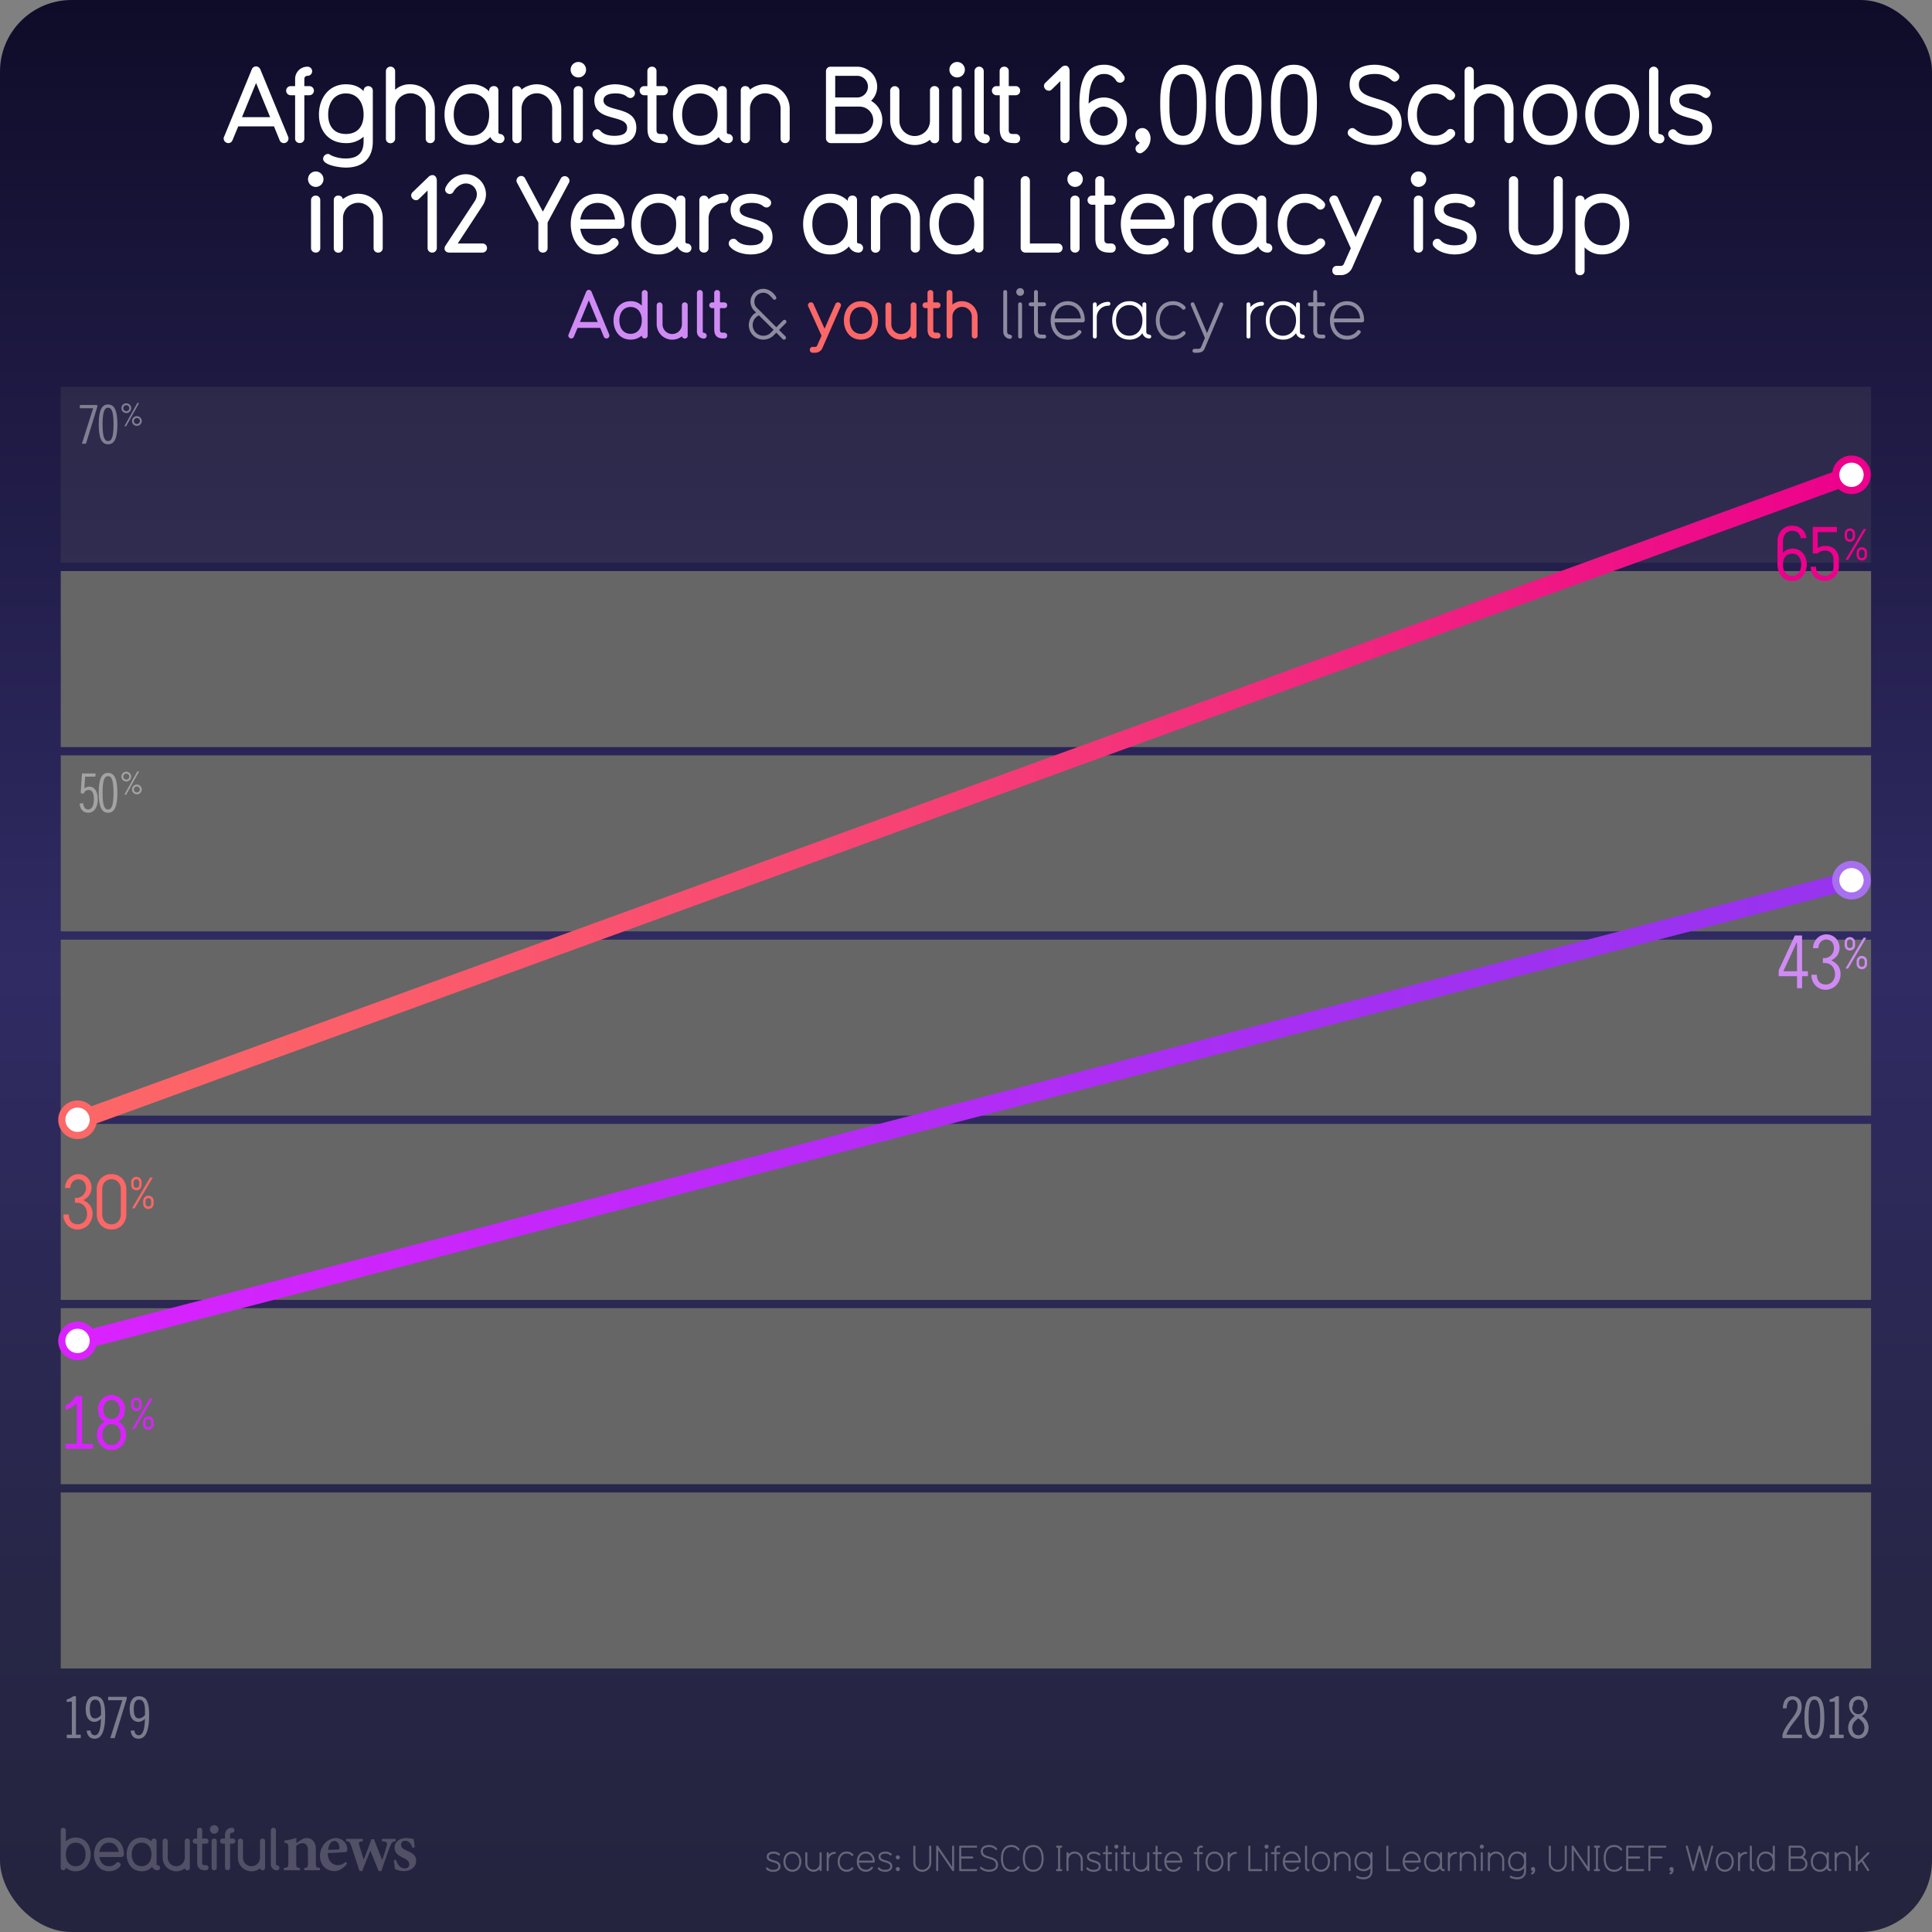 <svg xmlns="http://www.w3.org/2000/svg" xmlns:xlink="http://www.w3.org/1999/xlink" viewBox="0 0 1080 1080"><rect x="0" y="0" width="1080" height="1080" fill="#808080" stroke="none"/><defs><linearGradient id="A" x1="540" x2="540" y2="1080" gradientUnits="userSpaceOnUse"><stop offset="0" stop-color="#0f0c29"/><stop offset=".227" stop-color="#1f1b45"/><stop offset=".5" stop-color="#302b63"/><stop offset=".532" stop-color="#2f2a60"/><stop offset=".823" stop-color="#272647"/><stop offset="1" stop-color="#24243e"/></linearGradient><linearGradient id="B" x1="39.955" y1="620.809" x2="1039.937" y2="620.809" gradientUnits="userSpaceOnUse"><stop offset="0" stop-color="#da22ff"/><stop offset=".396" stop-color="#b92af7"/><stop offset=".772" stop-color="#a031f0"/><stop offset="1" stop-color="#9733ee"/></linearGradient><linearGradient id="C" x1="39.954" y1="445.688" x2="1039.937" y2="445.688" gradientUnits="userSpaceOnUse"><stop offset="0" stop-color="#fc6767"/><stop offset=".166" stop-color="#fb5e6a"/><stop offset=".439" stop-color="#f74573"/><stop offset=".784" stop-color="#f01d82"/><stop offset="1" stop-color="#ec008c"/></linearGradient><path id="D" d="M37.347 971.62v-1.92h2.816v-18.56l-2.88.256v-1.408a8.855 8.855 0 0 0 3.647-1.791h1.536V969.7h2.688v1.92z"/><path id="E" d="M50.53 967.332c.32 2.305 1.6 2.688 2.495 2.688 2.048 0 3.328-2.816 3.392-9.248a5.018 5.018 0 0 1-3.552 1.761c-2.592 0-4.96-1.856-4.96-7.104 0-4.48 1.92-7.23 4.96-7.23 4 0 5.92 2.304 5.92 10.623 0 9.28-2.176 13.12-5.823 13.12-2.976 0-4.096-1.792-4.544-4.48zm5.95-10.88c0-4.672-1.216-6.335-3.264-6.335-1.792 0-3.008 1.344-3.008 5.343 0 4.128 1.408 5.152 2.88 5.152a4.383 4.383 0 0 0 3.392-1.984z"/><path id="F" d="M33.956 834.297h1011.98v98.386H33.956z"/><path id="G" d="M60.41 248.364c-3.54 0-5.22-3.3-5.22-11.13s1.68-11.13 5.22-11.13 5.22 3.3 5.22 11.13-1.68 11.13-5.22 11.13zm0-20.46c-1.98 0-3.06 2.22-3.06 9.33s1.08 9.33 3.06 9.33 3.06-2.22 3.06-9.33-1.08-9.33-3.06-9.33z"/><path id="H" d="M78.354 658.716a3.1 3.1 0 0 1 .813 2.152v1.482a3.099 3.099 0 0 1-.813 2.152 2.83 2.83 0 0 1-2.104.86 2.801 2.801 0 0 1-2.08-.86 3.042 3.042 0 0 1-.837-2.152v-1.482a3.044 3.044 0 0 1 .837-2.152 2.801 2.801 0 0 1 2.08-.86 2.83 2.83 0 0 1 2.104.86zm-3.228 16.738h-1.052c-.19.017-.24-.063-.144-.238l9.852-16.763c.063-.19.167-.27.31-.24h1.052q.263-.023.144.215l-9.876 16.763q-.095.287-.287.263zm-.455-13.175q.095 1.674 1.578 1.697 1.507-.023 1.58-1.697v-1.34q-.072-1.673-1.58-1.697-1.482.023-1.578 1.697zm6.193 12.673a3.01 3.01 0 0 1-.837-2.128v-1.46a3.014 3.014 0 0 1 .837-2.128 2.848 2.848 0 0 1 2.081-.837 2.878 2.878 0 0 1 2.104.837 3.067 3.067 0 0 1 .813 2.128v1.46a3.063 3.063 0 0 1-.813 2.128 2.835 2.835 0 0 1-2.104.861 2.806 2.806 0 0 1-2.081-.861zm3.66-2.2v-1.315q-.072-1.626-1.578-1.65-1.483.025-1.58 1.65v1.315q.096 1.65 1.58 1.674 1.506-.023 1.578-1.674h0z"/><path id="I" d="M104.714 1045.51a1.36 1.36 0 0 1-1.4-1.101 7.763 7.763 0 0 1-4.804 1.668 7.666 7.666 0 0 1-7.604-7.605v-9.24a1.434 1.434 0 0 1 2.868-.033v9.272a4.753 4.753 0 1 0 9.507 0v-9.24a1.33 1.33 0 0 1 1.4-1.468 1.364 1.364 0 0 1 1.435 1.435v14.9a1.328 1.328 0 0 1-1.401 1.4z"/><path id="J" d="M432.227 1046.357c-1.2 0-3.22-.42-3.92-1.58a.478.478 0 0 1-.08-.299.546.546 0 0 1 1.021-.32 3.815 3.815 0 0 0 2.98 1.061c1.94 0 2.92-.64 2.92-1.94 0-3.02-6.562-1.42-6.562-5.422 0-2.02 2.02-2.8 3.84-2.8a5.415 5.415 0 0 1 3.44 1.16.556.556 0 0 1 .18.379.647.647 0 0 1-.62.6.527.527 0 0 1-.38-.16 4.001 4.001 0 0 0-2.62-.84c-1.76 0-2.7.682-2.7 1.66 0 2.8 6.562 1.32 6.562 5.422 0 2.28-2 3.08-4.06 3.08z"/><path id="K" d="M442.947 1046.318c-3.22 0-5.02-2.64-5.02-5.662 0-3 1.8-5.64 5.02-5.64s5.02 2.64 5.02 5.64c0 3.02-1.8 5.662-5.02 5.662zm0-10.162c-2.36 0-3.88 1.9-3.88 4.5s1.52 4.52 3.88 4.52c2.38 0 3.88-1.92 3.88-4.52s-1.5-4.5-3.88-4.5z"/><path id="L" d="M458.728 1045.98a.563.563 0 0 1-.58-.561v-.64a4.443 4.443 0 0 1-3.421 1.541 4.61 4.61 0 0 1-4.561-4.561v-5.842a.57.57 0 0 1 1.14 0v5.842a3.421 3.421 0 0 0 6.842 0v-5.842a.57.57 0 0 1 1.141 0v9.502a.559.559 0 0 1-.561.561z"/><path id="M" d="M466.687 1036.336a3.418 3.418 0 0 0-3.421 3.42v5.662a.57.57 0 0 1-1.141 0v-9.502a.57.57 0 0 1 1.141 0v.82a4.566 4.566 0 0 1 3.421-1.541.57.57 0 1 1 0 1.141z"/><path id="N" d="M488.447 1041.236h-8.302c.18 2.28 1.66 3.94 3.84 3.94a3.615 3.615 0 0 0 2.94-1.381.526.526 0 0 1 .479-.279.611.611 0 0 1 .62.541c0 .18 0 .22-.38.658a4.718 4.718 0 0 1-3.66 1.602c-3.22 0-5.02-2.64-5.02-5.662 0-3 1.8-5.64 5.02-5.64s5.02 2.66 5.02 5.64a.605.605 0 0 1-.56.58zm-4.46-5.08c-2.4 0-3.66 1.84-3.84 3.94h7.7c-.18-2.28-1.66-3.94-3.86-3.94z"/><path id="O" d="M515.567 1046.338a5.012 5.012 0 0 1-5.021-5.021v-9.02a.58.58 0 0 1 1.16 0v9.02a3.871 3.871 0 1 0 7.742 0v-9.02a.57.57 0 0 1 1.14 0v9.02a5.01 5.01 0 0 1-5.021 5.021z"/><path id="P" d="M532.767 1045.998a.615.615 0 0 1-.48-.32l-7.82-11.543v11.283a.57.57 0 0 1-1.141 0v-13.123a.569.569 0 0 1 1.08-.279l7.822 11.54v-11.262a.57.57 0 0 1 1.14 0v13.123a.597.597 0 0 1-.6.58z"/><path id="Q" d="M545.666 1045.98h-8.882a.607.607 0 0 1-.58-.561v-13.123a.59.59 0 0 1 .58-.561h8.882a.561.561 0 1 1 0 1.121h-8.32v4.92h6.1a.551.551 0 0 1 .58.561.561.561 0 0 1-.56.58h-6.12v5.922h8.32a.567.567 0 0 1 .58.58.55.55 0 0 1-.58.56z"/><path id="R" d="M569.826 1044.137a5.123 5.123 0 0 1-4.461 2.182c-4.3 0-5.82-3.56-5.82-7.46 0-3.922 1.52-7.482 5.82-7.482a5.067 5.067 0 0 1 4.44 2.18.407.407 0 0 1 .12.32.6.6 0 0 1-.62.561.528.528 0 0 1-.439-.221 3.939 3.939 0 0 0-3.501-1.699c-3.32 0-4.682 2.6-4.682 6.342 0 3.72 1.36 6.32 4.682 6.32a3.988 3.988 0 0 0 3.541-1.701.465.465 0 0 1 .439-.26.612.612 0 0 1 .601.58.63.63 0 0 1-.12.34z"/><path id="S" d="M593.204 1045.98h-2.28a.57.57 0 1 1 0-1.141h.56v-11.982h-.56a.561.561 0 1 1 0-1.121h2.28a.561.561 0 1 1 0 1.121h-.58v11.982h.58a.57.57 0 0 1 0 1.141z"/><path id="T" d="M604.725 1045.98a.563.563 0 0 1-.58-.561v-5.842a3.42 3.42 0 0 0-6.841 0v5.842a.57.57 0 0 1-1.141 0v-9.502a.57.57 0 0 1 1.141 0v.64a4.563 4.563 0 0 1 7.981 3.02v5.842a.558.558 0 0 1-.561.561z"/><path id="U" d="M621.105 1045.98h-.62a2.075 2.075 0 0 1-2.36-2.342v-7.14h-1.02a.57.57 0 0 1 0-1.141h1.02v-3.06a.563.563 0 0 1 .58-.561.547.547 0 0 1 .56.561v3.06h1.84a.57.57 0 0 1 0 1.141h-1.84v7.14c0 .98.28 1.2 1.22 1.2h.62a.57.57 0 0 1 0 1.141z"/><path id="V" d="M624.064 1033.436a1.141 1.141 0 1 1 1.141-1.141 1.127 1.127 0 0 1-1.141 1.141zm0 12.543a.55.55 0 0 1-.58-.561v-9.502a.552.552 0 0 1 .58-.561.545.545 0 0 1 .561.561v9.502a.536.536 0 0 1-.561.561z"/><path id="W" d="M671.844 1032.855h-.62a.885.885 0 0 0-.881.859v1.64h1.5a.545.545 0 0 1 .56.561.563.563 0 0 1-.56.58h-1.5v8.922a.546.546 0 0 1-.56.561.534.534 0 0 1-.561-.561v-8.922h-1.38a.57.57 0 0 1 0-1.141h1.38v-1.64a1.986 1.986 0 0 1 1.98-1.98h.64a.569.569 0 0 1 .58.58.536.536 0 0 1-.58.541z"/><path id="X" d="M705.043 1045.98h-6.66a.607.607 0 0 1-.58-.561v-13.123a.552.552 0 0 1 .58-.561.545.545 0 0 1 .561.561v12.543h6.1a.57.57 0 0 1 0 1.141z"/><path id="Y" d="M731.502 1046.098a2.096 2.096 0 0 1-1.98-2.119v-11.684a.57.57 0 0 1 1.141 0v11.684c0 1.28 1.42.54 1.42 1.44a.645.645 0 0 1-.58.68z"/><path id="Z" d="M762.202 1050.54c-1.7 0-4.102-.64-4.102-1.36a.636.636 0 0 1 .58-.641 7.13 7.13 0 0 1 1.061.48 7.513 7.513 0 0 0 2.461.379c2.56 0 3.88-1.26 3.88-3.72v-1.4a4.773 4.773 0 0 1-3.88 1.701c-3.16 0-5.02-2.24-5.02-5.322 0-3 1.8-5.64 5.02-5.64a4.572 4.572 0 0 1 3.88 1.881v-.96a.57.57 0 0 1 1.141 0v9.742c0 3.182-1.9 4.86-5.02 4.86zm0-14.383c-2.36 0-3.88 1.9-3.88 4.5 0 2.582 1.42 4.182 3.88 4.182s3.88-1.6 3.88-4.182c0-2.6-1.5-4.5-3.88-4.5z"/><path id="a" d="M806.983 1045.98h-.02a2.073 2.073 0 0 1-1.98-1.561 4.538 4.538 0 0 1-3.88 1.9c-3.26 0-5.02-2.682-5.02-5.662 0-3.02 1.8-5.64 5.02-5.64a4.572 4.572 0 0 1 3.88 1.881v-.98a.565.565 0 0 1 .581-.561.547.547 0 0 1 .56.561v8.063c0 1.28 1.44.48 1.44 1.44a.55.55 0 0 1-.58.561zm-5.88-9.822c-2.36 0-3.88 1.9-3.88 4.5s1.52 4.52 3.88 4.52c2.38 0 3.88-1.92 3.88-4.52s-1.5-4.5-3.88-4.5z"/><path id="b" d="M856.74 1047.758a.513.513 0 0 1-.3.08.559.559 0 0 1-.54-.58c0-.56.86-.64 1-1.28a1.152 1.152 0 0 1 .08-2.301c.98 0 1.2 1 1.2 1.62a2.852 2.852 0 0 1-1.44 2.459z"/><path id="c" d="M279.45 80a5.839 5.839 0 0 1-5.34-3.42 13.747 13.747 0 0 1-10.56 4.44c-9.78 0-15.06-8.04-15.06-16.98s5.4-16.92 15.06-16.92a13.258 13.258 0 0 1 9.899 3.96v-.24a2.476 2.476 0 0 1 2.52-2.7 2.412 2.412 0 0 1 2.64 2.52v23.16a.971.971 0 0 0 .84 1.08 2.55 2.55 0 1 1 0 5.1zm-15.9-27.78c-6 0-9.9 4.68-9.9 11.82 0 7.2 3.9 11.88 9.9 11.88 6.06 0 9.9-4.68 9.9-11.88 0-7.14-3.84-11.82-9.9-11.82z"/><path id="d" d="M311.19 80a2.424 2.424 0 0 1-2.52-2.52V60.8a8.55 8.55 0 1 0-17.099 0v16.62a2.551 2.551 0 0 1-2.64 2.64 2.472 2.472 0 0 1-2.52-2.58v-26.82a2.387 2.387 0 0 1 2.52-2.52 2.509 2.509 0 0 1 2.58 1.98 13.703 13.703 0 0 1 22.259 10.68v16.62a2.454 2.454 0 0 1-2.58 2.58z"/><path id="e" d="M323.3 43.282a4.32 4.32 0 1 1 4.32-4.319 4.302 4.302 0 0 1-4.32 4.319zm0 36.72a2.52 2.52 0 0 1-2.64-2.52v-26.76a2.534 2.534 0 0 1 2.64-2.58 2.472 2.472 0 0 1 2.52 2.58v26.76a2.421 2.421 0 0 1-2.52 2.52z"/><path id="f" d="M343.41 81.02c-3.3 0-8.82-1.02-11.64-4.5a2.655 2.655 0 0 1 2.16-4.26 2.464 2.464 0 0 1 1.86 1.02c1.86 2.04 4.92 2.64 7.62 2.64 5.4 0 7.14-1.86 7.14-4.56 0-7.68-18.3-2.94-18.3-15.3 0-6.54 6.12-8.94 11.82-8.94 3.24 0 10.86 1.62 10.86 4.98a2.694 2.694 0 0 1-2.52 2.7 3.612 3.612 0 0 1-1.98-.78c-1.62-1.38-3.96-1.8-6.36-1.8-4.98 0-6.72 1.86-6.72 3.84 0 7.14 18.36 2.52 18.36 15.3 0 7.08-5.94 9.66-12.3 9.66z"/><path id="g" d="M550.765 80.12a6.122 6.122 0 0 1-6-6.12V39.862a2.58 2.58 0 0 1 5.16-.06V74a.947.947 0 0 0 .84 1.02 2.55 2.55 0 1 1 0 5.1z"/><path id="h" d="M661.402 81.02c-12.84 0-12.84-15.24-12.84-24 0-8.46 1.32-20.82 12.78-20.82s12.9 12.06 12.9 20.82c0 9.12-.24 24-12.84 24zm7.68-24c0-5.28-.12-15.66-7.68-15.66s-7.68 10.38-7.68 15.66v3.36c0 6.24.84 15.54 7.62 15.54 6.9 0 7.74-9.3 7.74-15.54z"/><path id="i" d="M812.72 76.46a13.935 13.935 0 0 1-10.739 4.56c-9.66 0-15.06-7.92-15.06-16.98 0-9 5.4-16.92 15.06-16.92a13.935 13.935 0 0 1 10.739 4.56 2.613 2.613 0 0 1 .72 1.74 2.793 2.793 0 0 1-2.699 2.58 2.842 2.842 0 0 1-1.86-.84 8.813 8.813 0 0 0-6.899-2.94c-6 0-9.9 4.68-9.9 11.82 0 7.2 3.9 11.88 9.9 11.88a8.922 8.922 0 0 0 6.899-2.939 2.396 2.396 0 0 1 1.86-.9 2.59 2.59 0 0 1 1.979 4.38z"/><path id="j" d="M866.538 81.02c-9.66 0-15.06-7.92-15.06-16.98 0-9 5.4-16.92 15.06-16.92s15.06 7.92 15.06 16.92c0 9.06-5.4 16.98-15.06 16.98zm0-28.8c-6 0-9.9 4.68-9.9 11.82 0 7.2 3.9 11.88 9.9 11.88 6.06 0 9.9-4.68 9.9-11.88 0-7.14-3.84-11.82-9.9-11.82z"/><path id="k" d="M944.717 81.02c-3.3 0-8.82-1.02-11.64-4.5a2.655 2.655 0 0 1 2.159-4.26 2.463 2.463 0 0 1 1.86 1.02c1.86 2.04 4.92 2.64 7.62 2.64 5.4 0 7.14-1.86 7.14-4.56 0-7.68-18.3-2.94-18.3-15.3 0-6.54 6.12-8.94 11.82-8.94 3.24 0 10.86 1.62 10.86 4.98a2.694 2.694 0 0 1-2.521 2.7 3.609 3.609 0 0 1-1.979-.78c-1.62-1.38-3.96-1.8-6.36-1.8-4.98 0-6.72 1.86-6.72 3.84 0 7.14 18.36 2.52 18.36 15.3 0 7.08-5.94 9.66-12.3 9.66z"/><path id="l" d="M383.973 141.2a5.839 5.839 0 0 1-5.34-3.42 13.747 13.747 0 0 1-10.56 4.44c-9.78 0-15.06-8.04-15.06-16.98s5.4-16.92 15.06-16.92a13.26 13.26 0 0 1 9.9 3.96v-.24a2.475 2.475 0 0 1 2.52-2.7 2.412 2.412 0 0 1 2.64 2.52v23.16a.971.971 0 0 0 .84 1.08 2.55 2.55 0 1 1 0 5.1zm-15.9-27.78c-6 0-9.9 4.68-9.9 11.82 0 7.2 3.9 11.88 9.9 11.88 6.06 0 9.9-4.68 9.9-11.88 0-7.14-3.84-11.82-9.9-11.82z"/><path id="m" d="M382.822 189.24a1.549 1.549 0 0 1-1.597-1.254 8.842 8.842 0 0 1-5.471 1.899 8.733 8.733 0 0 1-8.663-8.662v-10.524a1.634 1.634 0 0 1 3.268-.038v10.563a5.415 5.415 0 1 0 10.829 0v-10.524a1.515 1.515 0 0 1 1.596-1.672 1.554 1.554 0 0 1 1.634 1.634v16.983a1.514 1.514 0 0 1-1.596 1.596z"/><path id="n" d="M619.593 170.888a6.494 6.494 0 0 0-6.497 6.497v10.753a1.083 1.083 0 0 1-2.166 0V170.1a1.083 1.083 0 0 1 2.166 0v1.558a8.676 8.676 0 0 1 6.497-2.925 1.083 1.083 0 1 1 0 2.165z"/><path id="o" d="M642.422 189.2h-.038a3.933 3.933 0 0 1-3.762-2.964 8.619 8.619 0 0 1-7.371 3.609c-6.193 0-9.536-5.09-9.536-10.752 0-5.737 3.42-10.715 9.536-10.715a8.686 8.686 0 0 1 7.371 3.572V170.1a1.071 1.071 0 0 1 1.102-1.063 1.037 1.037 0 0 1 1.064 1.063V185.4c0 2.432 2.735.912 2.735 2.736a1.045 1.045 0 0 1-1.102 1.063zm-11.17-18.655c-4.483 0-7.37 3.61-7.37 8.55s2.888 8.587 7.37 8.587c4.52 0 7.37-3.647 7.37-8.587s-2.85-8.55-7.37-8.55z"/></defs><rect width="1080" height="1080" rx="40" fill="url(#A)"/><g opacity=".4" fill="#fff"><use xlink:href="#D"/><use xlink:href="#E"/><path d="M60.45 948.518h10.367v1.216l-6.72 21.887h-2.432l6.72-21.183H60.45z"/><use xlink:href="#E" x="24.576"/></g><g opacity=".4" fill="#fff"><path d="M996.402 971.62v-1.92c2.048-6.848 8.447-10.687 8.447-15.935 0-2.432-1.216-3.647-2.784-3.647-1.823 0-3.168 1.407-3.36 4.863h-2.112c.256-5.248 2.624-6.783 5.408-6.783 3.04 0 5.15 2.048 5.15 5.887 0 5.76-5.184 7.552-8.64 15.615h8.768v1.92zm17.854.32c-3.775 0-5.567-3.52-5.567-11.87s1.792-11.87 5.567-11.87 5.567 3.52 5.567 11.87-1.792 11.87-5.567 11.87zm0-21.822c-2.112 0-3.264 2.367-3.264 9.95s1.15 9.95 3.264 9.95 3.264-2.368 3.264-9.95-1.152-9.95-3.264-9.95z"/><use xlink:href="#D" x="985.485"/><path d="M1038.83 971.94c-3.584 0-5.695-2.816-5.695-6.144 0-2.848 1.504-4.896 3.712-6.464-2.05-1.632-3.2-3.23-3.2-5.95a5.184 5.184 0 1 1 10.367 0c0 2.72-1.152 4.32-3.2 5.95 2.208 1.568 3.712 3.616 3.712 6.464 0 3.327-2.11 6.144-5.695 6.144zm0-11.392c-1.855 1.376-3.392 2.848-3.392 5.344 0 1.888 1.023 4.128 3.392 4.128s3.392-2.24 3.392-4.128c0-2.496-1.536-3.968-3.392-5.344zm0-10.43a2.813 2.813 0 0 0-2.88 3.007 3.37 3.37 0 1 0 5.76 0 2.813 2.813 0 0 0-2.88-3.007z"/></g><g fill="#666"><use xlink:href="#F" opacity=".05"/><use xlink:href="#F" y="-103.012" opacity=".075"/><use xlink:href="#F" y="-206.024" opacity=".1"/><use xlink:href="#F" y="-309.037" opacity=".125"/><use xlink:href="#F" y="-412.049" opacity=".15"/><use xlink:href="#F" y="-515.061" opacity=".175"/><path d="M33.956 216.224h1011.98V314.6H33.956z" opacity=".2"/></g><g opacity=".4" fill="#fff"><path d="M44.63 226.405h9.72v1.14l-6.3 20.52h-2.28l6.3-19.86h-7.44z"/><use xlink:href="#G"/><path d="M70.603 225.448a2.728 2.728 0 1 1-2.728 2.728 2.709 2.709 0 0 1 2.728-2.728zm0 4.407a1.679 1.679 0 1 0-1.679-1.679 1.679 1.679 0 0 0 1.679 1.679zm7.17-4.582l-7.24 12.975H69.52l7.24-12.975zm-1.26 7.345a2.728 2.728 0 1 1-2.728 2.728 2.709 2.709 0 0 1 2.728-2.728zm0 4.406a1.679 1.679 0 1 0-1.679-1.679 1.679 1.679 0 0 0 1.679 1.679z"/></g><g opacity=".4" fill="#fff"><path d="M46.49 448.98c.18 1.56.84 3.54 2.76 3.54 1.86 0 3.24-1.92 3.24-5.67 0-4.05-1.38-5.3-2.97-5.3a2.985 2.985 0 0 0-2.73 2.1l-1.68-.3.72-10.98h7.62l-.18 1.8h-5.7l-.42 6.6a4.488 4.488 0 0 1 2.88-1.02c2.52 0 4.62 2.34 4.62 7.05 0 4.95-2.4 7.53-5.28 7.53-3.12 0-4.68-2.34-4.86-5.16z"/><use xlink:href="#G" x="-0.01" y="205.956"/><path d="M70.603 431.404a2.728 2.728 0 1 1-2.728 2.728 2.709 2.709 0 0 1 2.728-2.728zm0 4.406a1.679 1.679 0 1 0-1.679-1.679 1.679 1.679 0 0 0 1.679 1.679zm7.17-4.58l-7.24 12.975H69.52l7.24-12.975zm-1.26 7.344a2.728 2.728 0 1 1-2.728 2.729 2.71 2.71 0 0 1 2.728-2.729zm0 4.407a1.679 1.679 0 1 0-1.679-1.679 1.679 1.679 0 0 0 1.679 1.679z"/></g><path d="M44.952 754.575a5.001 5.001 0 0 1-1.255-9.84l989.98-257.53a5 5 0 0 1 2.518 9.678l-989.98 257.53a5.027 5.027 0 0 1-1.262.162z" fill="url(#B)"/><g fill="#fff" stroke-width="4"><circle cx="1035" cy="492.043" r="8.793" stroke="#a770ef"/><circle cx="43.341" cy="749.574" r="8.793" stroke="#da22ff"/></g><path d="M44.956 630.96a5.001 5.001 0 0 1-1.711-9.699l989.98-360.542a5 5 0 1 1 3.422 9.396L46.667 630.657a5.003 5.003 0 0 1-1.71.303z" fill="url(#C)"/><g fill="#fff" stroke-width="4"><circle cx="43.341" cy="625.958" r="8.793" stroke="#fc6767"/><circle cx="1035" cy="265.415" r="8.793" stroke="#ec008c"/></g><path d="M1007.38 542.527q-.04.45.37.4h2.502q.45-.082.37.37v2q.082.45-.37.4h-2.502q-.4-.082-.37.37v5.906q.082.533-.37.45h-2.092q-.4.082-.37-.45v-5.906q.082-.45-.37-.37h-9.516q-.4.04-.37-.4v-2.584l.164-.697 8.736-18.744a.541.541 0 0 1 .574-.328h3.24q.45-.04.37.4zm-10.295 0q-.246.45.246.4h6.85q.45.04.37-.4v-15.34q-.082-.492-.328-.082zm23.545 7.833a4.949 4.949 0 0 0 3.732-1.682 5.896 5.896 0 0 0 1.395-4.02 6.65 6.65 0 0 0-1.641-4.676 5.77 5.77 0 0 0-4.266-1.641h-.492q-.4.04-.37-.4v-1.97q-.04-.45.37-.37h.246a5.489 5.489 0 0 0 4.02-1.6 5.787 5.787 0 0 0 1.559-4.184q-.246-4.348-4.266-4.594a4.209 4.209 0 0 0-2.912 1.107 5.101 5.101 0 0 0-1.518 3.24q0 .574-.4.492h-2.215q-.492.082-.37-.4a8.156 8.156 0 0 1 2.338-5.209 7.327 7.327 0 0 1 10.336 0 7.641 7.641 0 0 1 2.133 5.373 7.25 7.25 0 0 1-1.395 4.43 7.787 7.787 0 0 1-2.871 2.379q-.328.205.04.45a8.979 8.979 0 0 1 3.158 2.42 7.882 7.882 0 0 1 1.641 5.168 8.925 8.925 0 0 1-2.379 6.029 8.214 8.214 0 0 1-5.906 2.584 7.944 7.944 0 0 1-5.496-2.133 8.365 8.365 0 0 1-2.502-5.947q-.082-.246.37-.328h2.215q.45-.082.45.492.37 4.8 5.004 5.004h0zm15.558-25.665a3.101 3.101 0 0 1 .813 2.152v1.482a3.099 3.099 0 0 1-.813 2.152 2.831 2.831 0 0 1-2.104.86 2.802 2.802 0 0 1-2.08-.86 3.042 3.042 0 0 1-.837-2.152v-1.482a3.044 3.044 0 0 1 .837-2.152 2.802 2.802 0 0 1 2.08-.86 2.831 2.831 0 0 1 2.104.86zm-3.23 16.738h-1.052c-.2.017-.24-.063-.144-.238l9.852-16.763c.063-.2.168-.27.312-.24h1.052q.262-.023.144.215l-9.876 16.763c-.063.2-.16.28-.287.263zm-.454-13.175q.095 1.674 1.578 1.697 1.507-.023 1.578-1.697v-1.34q-.072-1.673-1.578-1.697-1.482.023-1.578 1.697zm6.193 12.673a3.01 3.01 0 0 1-.837-2.128v-1.46a3.014 3.014 0 0 1 .837-2.128 2.849 2.849 0 0 1 2.08-.837 2.879 2.879 0 0 1 2.104.837 3.069 3.069 0 0 1 .813 2.128v1.46a3.066 3.066 0 0 1-.813 2.128 2.836 2.836 0 0 1-2.104.861 2.807 2.807 0 0 1-2.08-.861zm3.658-2.2v-1.315q-.072-1.626-1.578-1.65-1.482.025-1.578 1.65v1.315q.095 1.65 1.578 1.674 1.507-.023 1.578-1.674h0z" fill="#cf8bf3"/><g fill="#fc6767"><path d="M43.497 684.382a4.949 4.949 0 0 0 3.732-1.682 5.899 5.899 0 0 0 1.395-4.02 6.65 6.65 0 0 0-1.641-4.676 5.771 5.771 0 0 0-4.266-1.641h-.492q-.4.04-.37-.4v-1.97q-.04-.45.37-.37h.246a5.489 5.489 0 0 0 4.02-1.6 5.789 5.789 0 0 0 1.559-4.184q-.246-4.348-4.266-4.594a4.208 4.208 0 0 0-2.912 1.107 5.098 5.098 0 0 0-1.518 3.24q0 .574-.4.492H36.73q-.492.082-.37-.4a8.151 8.151 0 0 1 2.338-5.209 7.327 7.327 0 0 1 10.336 0 7.643 7.643 0 0 1 2.133 5.373 7.253 7.253 0 0 1-1.395 4.43 7.787 7.787 0 0 1-2.871 2.379q-.33.205.04.45a8.983 8.983 0 0 1 3.158 2.42 7.885 7.885 0 0 1 1.641 5.168 8.927 8.927 0 0 1-2.379 6.029 8.214 8.214 0 0 1-5.906 2.584 7.943 7.943 0 0 1-5.496-2.133 8.363 8.363 0 0 1-2.502-5.947q-.083-.246.37-.328h2.215q.45-.082.45.492.37 4.8 5.004 5.004h0zm24.777-25.635a8.725 8.725 0 0 1 2.338 6.111v13.863a8.877 8.877 0 0 1-2.338 6.152 8.155 8.155 0 0 1-5.947 2.42 8.246 8.246 0 0 1-5.947-2.42 8.72 8.72 0 0 1-2.297-6.152v-13.863a8.572 8.572 0 0 1 2.297-6.111 8.032 8.032 0 0 1 5.947-2.42 7.946 7.946 0 0 1 5.947 2.42zm-11.115 6.1v13.863a6.19 6.19 0 0 0 1.395 4.102 5.251 5.251 0 0 0 7.547 0 6.077 6.077 0 0 0 1.436-4.102v-13.863a5.918 5.918 0 0 0-1.436-4.061 5.251 5.251 0 0 0-7.547 0 6.026 6.026 0 0 0-1.395 4.061h0z"/><use xlink:href="#H"/></g><g fill="#da22ff"><path d="M42.06 780.768l.492-.37h2.912q.45 0 .4.4v25.922q-.083.45.37.4h5.332q.45-.082.37.37v2q.04.45-.37.37h-14.52q-.452.082-.4-.37v-2q-.04-.45.4-.37h5.537q.4.04.37-.4v-21.86q-.04-.492-.4-.082a18.012 18.012 0 0 1-5.619 3.281q-.33.164-.37-.205v-2.092a.398.398 0 0 1 .287-.369 10.312 10.312 0 0 0 5.209-4.635h0zm25.64 1.394a8.072 8.072 0 0 1 2.215 5.619q-.246 5.086-3.527 6.727c-.137.1-.123.246.04.4a7.683 7.683 0 0 1 4.02 7.219 8.575 8.575 0 0 1-2.338 6.07 8.13 8.13 0 0 1-5.783 2.379 7.984 7.984 0 0 1-5.742-2.379 8.571 8.571 0 0 1-2.338-6.07 7.682 7.682 0 0 1 4.02-7.219q.246-.246.04-.4-3.282-1.64-3.527-6.727a8.068 8.068 0 0 1 2.215-5.619 7.296 7.296 0 0 1 10.705 0zm-5.373 25.676a4.884 4.884 0 0 0 3.732-1.6 5.769 5.769 0 0 0 1.395-4.061 6.682 6.682 0 0 0-1.354-4.389 4.949 4.949 0 0 0-7.506 0 6.682 6.682 0 0 0-1.354 4.389 5.767 5.767 0 0 0 1.395 4.061 4.835 4.835 0 0 0 3.691 1.6h0zm4.594-20.016a5.673 5.673 0 0 0-1.23-3.691 4.408 4.408 0 0 0-6.727 0 5.798 5.798 0 0 0-1.189 3.691q.123 5.168 4.553 5.455 4.47-.287 4.594-5.455z"/><use xlink:href="#H" y="123.414"/></g><path d="M996.696 308.566q.04.452.37.164 1.313-1.763 4.963-2.092a7.443 7.443 0 0 1 5.783 2.584 9.623 9.623 0 0 1 2.174 6.357 9.924 9.924 0 0 1-2.256 6.439 7.772 7.772 0 0 1-11.895.041 10.178 10.178 0 0 1-2.215-6.604v-12.88a9.115 9.115 0 0 1 2.215-6.152 7.803 7.803 0 0 1 6.029-2.584 8.313 8.313 0 0 1 5.291 1.805 7.475 7.475 0 0 1 2.625 4.84q.082.37-.4.37h-2.42q-.4 0-.4-.492a5.375 5.375 0 0 0-1.436-2.543 4.718 4.718 0 0 0-3.281-1.066 4.789 4.789 0 0 0-3.773 1.641 6.356 6.356 0 0 0-1.354 4.184zm0 7.096a7.106 7.106 0 0 0 1.313 4.43 4.78 4.78 0 0 0 7.547 0 7.731 7.731 0 0 0 1.313-4.512 7.455 7.455 0 0 0-1.271-4.389 4.49 4.49 0 0 0-3.732-1.723q-5.127.33-5.168 6.193h0zm18.46 1.6q.328 4.43 4.922 4.635a4.645 4.645 0 0 0 3.486-1.395 5.603 5.603 0 0 0 1.354-3.896v-3.732a5.368 5.368 0 0 0-1.189-3.609 4.408 4.408 0 0 0-3.445-1.477 5.997 5.997 0 0 0-4.061 1.395.468.468 0 0 1-.533.205h-2q-.45.083-.37-.37V294.95q-.082-.45.37-.37h12.797q.45-.082.37.37v2.092q.082.452-.37.4h-10.008q-.4-.082-.37.37v8.12q0 .37.37.164a8.652 8.652 0 0 1 4.061-.943 7.261 7.261 0 0 1 5.332 2.092 7.727 7.727 0 0 1 2.092 5.619v3.732a8.029 8.029 0 0 1-2.338 5.865 8.13 8.13 0 0 1-5.66 2.256 7.618 7.618 0 0 1-5.496-2.174 7.909 7.909 0 0 1-2.256-5.414q-.082-.4.37-.37h2.133q.45-.04.45.492h0zm21.032-21.032a3.099 3.099 0 0 1 .813 2.152v1.482a3.1 3.1 0 0 1-.813 2.152 2.83 2.83 0 0 1-2.104.861 2.801 2.801 0 0 1-2.08-.861 3.043 3.043 0 0 1-.837-2.152v-1.482a3.043 3.043 0 0 1 .837-2.152 2.801 2.801 0 0 1 2.08-.861 2.83 2.83 0 0 1 2.104.861zm-3.23 16.738h-1.052c-.2.016-.24-.063-.144-.24l9.852-16.762c.063-.2.168-.27.312-.24h1.052q.262-.023.144.215l-9.876 16.762q-.095.287-.287.263zm-.454-13.176q.095 1.674 1.578 1.698 1.507-.023 1.578-1.698v-1.34q-.072-1.674-1.578-1.698-1.482.024-1.578 1.698zm6.193 12.674a3.013 3.013 0 0 1-.837-2.128v-1.46a3.013 3.013 0 0 1 .837-2.128 2.849 2.849 0 0 1 2.08-.837 2.879 2.879 0 0 1 2.104.837 3.069 3.069 0 0 1 .813 2.128v1.46a3.069 3.069 0 0 1-.813 2.128 2.833 2.833 0 0 1-2.104.861 2.805 2.805 0 0 1-2.08-.861zm3.658-2.2v-1.315q-.072-1.626-1.578-1.65-1.482.024-1.578 1.65v1.315q.095 1.65 1.578 1.674 1.507-.023 1.578-1.674h0z" fill="#ec008c"/><g opacity=".2" fill="#fff"><path d="M42.328 1046.045a7.892 7.892 0 0 1-5.503-2.002 1.364 1.364 0 0 1-1.468 1.401 1.346 1.346 0 0 1-1.401-1.401v-20.88a1.435 1.435 0 0 1 2.869-.033v6.238a7.4 7.4 0 0 1 5.503-2.169c5.37 0 8.373 4.403 8.373 9.406 0 5.037-3.002 9.44-8.373 9.44zm0-16c-3.335 0-5.503 2.602-5.503 6.57 0 4.003 2.168 6.604 5.503 6.604s5.504-2.602 5.504-6.604c0-3.97-2.168-6.57-5.504-6.57zm25.555 8.037h-12.34c.467 3.136 2.468 5.137 5.403 5.137a5.003 5.003 0 0 0 3.969-1.734 1.383 1.383 0 0 1 1.034-.533 1.556 1.556 0 0 1 1.501 1.468c0 .4-.1.7-.8 1.4a8.129 8.129 0 0 1-5.704 2.235c-5.37 0-8.372-4.437-8.372-9.44 0-4.97 3.002-9.406 8.372-9.406 5.437 0 8.34 4.437 8.34 9.406a1.422 1.422 0 0 1-1.401 1.468zm-6.937-8.038c-3.136 0-4.97 2.3-5.403 5.17H66.35c-.467-3.202-2.468-5.17-5.403-5.17zM88 1045.478a3.247 3.247 0 0 1-2.969-1.901 7.642 7.642 0 0 1-5.87 2.469c-5.437 0-8.372-4.47-8.372-9.44s3.002-9.406 8.372-9.406a7.369 7.369 0 0 1 5.504 2.202v-.134a1.376 1.376 0 0 1 1.4-1.501 1.341 1.341 0 0 1 1.468 1.401v12.875a.54.54 0 0 0 .467.601 1.418 1.418 0 1 1 0 2.835zm-8.84-15.443c-3.336 0-5.504 2.602-5.504 6.57 0 4.003 2.168 6.604 5.504 6.604 3.37 0 5.504-2.602 5.504-6.604 0-3.97-2.135-6.57-5.504-6.57z"/><use xlink:href="#I"/><path d="M115.158 1045.478h-.567c-3.17 0-4.37-1.668-4.37-4.403V1030.6h-1a1.418 1.418 0 1 1-.033-2.835h1v-4.637a1.355 1.355 0 0 1 1.435-1.4 1.328 1.328 0 0 1 1.401 1.4v4.637h2.135a1.383 1.383 0 0 1 1.4 1.401 1.356 1.356 0 0 1-1.4 1.434h-2.135v10.774c0 .934.333 1.268 1.268 1.268h.833a1.376 1.376 0 0 1 1.435 1.4 1.357 1.357 0 0 1-1.4 1.435zm4.604-20.415a2.401 2.401 0 1 1 2.402-2.401 2.392 2.392 0 0 1-2.402 2.401zm0 20.414a1.4 1.4 0 0 1-1.467-1.401V1029.2a1.408 1.408 0 0 1 1.467-1.435 1.374 1.374 0 0 1 1.401 1.435v14.876a1.346 1.346 0 0 1-1.401 1.401zm10.376-14.877h-1.5v13.442a1.364 1.364 0 0 1-1.468 1.401 1.346 1.346 0 0 1-1.401-1.401V1030.6h-1.37a1.418 1.418 0 0 1 0-2.835h1.367v-2.27a3.801 3.801 0 0 1 3.836-3.769 1.418 1.418 0 1 1 0 2.835.934.934 0 0 0-.967.9v2.302h1.5a1.418 1.418 0 1 1 0 2.835z"/><use xlink:href="#I" x="42.068"/><path d="M154.725 1045.544a3.403 3.403 0 0 1-3.336-3.402v-18.98a1.435 1.435 0 0 1 2.869-.033v19.013a.527.527 0 0 0 .467.567 1.418 1.418 0 1 1 0 2.835zm15.37-.066v-1.264c1.886-.237 2.046-.437 2.046-3.157v-6.7c0-2.8-1.248-4.017-3.064-4.017a5.597 5.597 0 0 0-3.47 1.493v9.476c0 2.527.187 2.658 2.06 2.896v1.264h-8.968v-1.264c2.254-.33 2.5-.4 2.5-3v-8.2c0-2.446-.303-2.565-2.185-2.922v-1.184a34.101 34.101 0 0 0 6.653-1.533l-.052 2.95 2.6-1.745a5.659 5.659 0 0 1 3.159-1.086c3.194 0 5.2 2.338 5.2 6.3v7.5c0 2.54.237 2.657 2.277 2.92v1.264zm23.9-3.703c-2.458 3.427-5.488 4.178-7.014 4.178-5.142 0-8.124-3.936-8.124-8.594a10.333 10.333 0 0 1 2.832-7.062 8.602 8.602 0 0 1 6.082-2.814 6.386 6.386 0 0 1 6.37 6.347c-.014.715-.08 1.277-.612 1.4-.767.184-6.17.5-10.318.647.062 4.587 2.717 6.74 5.556 6.74a6.776 6.776 0 0 0 4.543-1.866zm-7.07-12.7c-1.667 0-3.167 1.807-3.516 4.963l5.486-.118c.6-.026.848-.146.848-.792.04-2.022-1.037-4.053-2.818-4.053zm34.284.145c-1.943.343-2.248.624-3.105 2.765-1.33 3.462-3.102 8.53-4.934 13.94h-1.512l-4.65-11.46-4.55 11.46h-1.472l-4.685-14.192c-.687-1.985-.94-2.274-2.855-2.512v-1.25h9.397v1.25c-2.325.345-2.535.672-2.058 2.133l2.52 8.214c1.507-3.68 2.988-7.62 4.327-11.424h1.456c1.4 3.76 2.986 7.702 4.573 11.568.742-2.107 2.062-5.964 2.557-8.108.412-1.674-.008-2.078-2.753-2.383v-1.25h7.742zm9.4 3.746c-.92-2.606-2.155-3.984-4.2-3.984a2.166 2.166 0 0 0-2.225 2.266c0 1.497 1.046 2.264 3.16 3.216 3.278 1.496 5.3 2.787 5.3 5.736 0 3.85-3.6 5.764-6.945 5.764a12.073 12.073 0 0 1-4.92-1.161l-.662-4.892 1.252-.224c.8 2.5 2.33 4.75 4.976 4.75a2.231 2.231 0 0 0 2.438-2.281c0-1.423-.76-2.333-3.092-3.467-2.67-1.295-5.107-2.64-5.107-5.775 0-3.046 2.533-5.42 6.565-5.42a18.751 18.751 0 0 1 4.112.567l.62 4.577z"/></g><g opacity=".3" fill="#fff"><use xlink:href="#J"/><use xlink:href="#K"/><use xlink:href="#L"/><use xlink:href="#M"/><path d="M476.867 1044.797a4.646 4.646 0 0 1-3.58 1.521c-3.22 0-5.02-2.64-5.02-5.662 0-3 1.8-5.64 5.02-5.64a4.651 4.651 0 0 1 3.58 1.52.534.534 0 0 1 .16.381.626.626 0 0 1-.58.6.586.586 0 0 1-.42-.199 3.526 3.526 0 0 0-2.74-1.16c-2.36 0-3.88 1.9-3.88 4.5s1.52 4.52 3.88 4.52a3.592 3.592 0 0 0 2.74-1.16.586.586 0 0 1 .42-.199.594.594 0 0 1 .58.58.569.569 0 0 1-.16.398z"/><use xlink:href="#N"/><path d="M494.726 1046.357c-1.2 0-3.22-.42-3.92-1.58a.478.478 0 0 1-.08-.299.546.546 0 0 1 1.02-.32 3.815 3.815 0 0 0 2.98 1.061c1.94 0 2.92-.64 2.92-1.94 0-3.02-6.562-1.42-6.562-5.422 0-2.02 2.02-2.8 3.84-2.8a5.415 5.415 0 0 1 3.44 1.16.556.556 0 0 1 .18.379.647.647 0 0 1-.62.6.527.527 0 0 1-.38-.16 4.001 4.001 0 0 0-2.62-.84c-1.76 0-2.7.682-2.7 1.66 0 2.8 6.562 1.32 6.562 5.422 0 2.28-2 3.08-4.06 3.08zm7.2-6.94a1.14 1.14 0 1 1 0-2.279 1.14 1.14 0 0 1 0 2.279zm0 6.563a1.141 1.141 0 1 1 0-2.281 1.141 1.141 0 0 1 0 2.281z"/><use xlink:href="#O"/><use xlink:href="#P"/><use xlink:href="#Q"/><path d="M552.765 1046.318a7.393 7.393 0 0 1-4.78-1.76.524.524 0 0 1-.181-.4.608.608 0 0 1 .58-.58c.24 0 .22.06.64.38a6.328 6.328 0 0 0 3.74 1.221c2.52 0 3.98-.94 3.98-2.74 0-4.742-8.462-2.102-8.462-7.562 0-2.4 2.1-3.5 4.68-3.5a5.736 5.736 0 0 1 4.361 1.881.557.557 0 0 1-.48.9c-.28 0-.28-.08-.62-.42a4.621 4.621 0 0 0-3.261-1.221c-2.38 0-3.54.92-3.54 2.36 0 4.3 8.462 1.8 8.462 7.563 0 2.78-2.44 3.88-5.12 3.88z"/><use xlink:href="#R"/><path d="M577.585 1046.318c-4.3 0-5.82-3.56-5.82-7.46 0-3.922 1.52-7.482 5.82-7.482 4.28 0 5.82 3.56 5.82 7.482 0 3.9-1.54 7.46-5.82 7.46zm0-13.803c-3.32 0-4.682 2.6-4.682 6.342 0 3.72 1.36 6.32 4.682 6.32 3.3 0 4.68-2.6 4.68-6.32 0-3.742-1.38-6.342-4.68-6.342z"/><use xlink:href="#S"/><use xlink:href="#T"/><use xlink:href="#J" x="179.057"/><use xlink:href="#U"/><use xlink:href="#V"/><use xlink:href="#U" x="10.019"/><use xlink:href="#L" x="183.157"/><use xlink:href="#U" x="27.839"/><use xlink:href="#N" x="171.899"/><use xlink:href="#W"/><use xlink:href="#K" x="235.957"/><use xlink:href="#M" x="224.176"/><use xlink:href="#X"/><use xlink:href="#V" x="83.938"/><use xlink:href="#W" x="43.219"/><path d="M726.584 1041.236h-8.302c.18 2.28 1.66 3.94 3.84 3.94a3.615 3.615 0 0 0 2.94-1.381.526.526 0 0 1 .48-.279.611.611 0 0 1 .62.541c0 .18 0 .22-.38.658a4.718 4.718 0 0 1-3.66 1.602c-3.22 0-5.02-2.64-5.02-5.662 0-3 1.8-5.64 5.02-5.64s5.02 2.66 5.02 5.64a.605.605 0 0 1-.56.58zm-4.46-5.08c-2.4 0-3.66 1.84-3.84 3.94h7.7c-.18-2.28-1.66-3.94-3.86-3.94z"/><use xlink:href="#Y"/><use xlink:href="#K" x="295.516"/><use xlink:href="#T" x="149.697"/><use xlink:href="#Z"/><use xlink:href="#X" x="77.157"/><path d="M793.603 1041.236H785.3c.18 2.28 1.66 3.94 3.84 3.94a3.615 3.615 0 0 0 2.94-1.381.526.526 0 0 1 .479-.279.611.611 0 0 1 .62.541c0 .18 0 .22-.38.658a4.718 4.718 0 0 1-3.66 1.602c-3.22 0-5.02-2.64-5.02-5.662 0-3 1.8-5.64 5.02-5.64s5.02 2.66 5.02 5.64a.605.605 0 0 1-.56.58zm-4.46-5.08c-2.4 0-3.66 1.84-3.84 3.94h7.7c-.18-2.28-1.66-3.94-3.86-3.94z"/><use xlink:href="#a"/><use xlink:href="#M" x="347.255"/><use xlink:href="#T" x="219.815"/><use xlink:href="#V" x="204.276"/><use xlink:href="#T" x="235.575"/><use xlink:href="#Z" x="85.878"/><use xlink:href="#b"/><use xlink:href="#O" x="355.253"/><use xlink:href="#P" x="355.255"/><use xlink:href="#S" x="300.656"/><use xlink:href="#R" x="336.934"/><use xlink:href="#Q" x="372.834"/><path d="M930.92 1032.855h-8.32v4.92h6.1a.551.551 0 0 1 .58.561.561.561 0 0 1-.56.58h-6.12v6.502a.57.57 0 0 1-1.141 0v-13.123a.59.59 0 0 1 .58-.561h8.882a.561.561 0 1 1 0 1.121z"/><use xlink:href="#b" x="77.378"/><path d="M957.64 1032.455l-3.52 13.104a.554.554 0 0 1-.56.42.534.534 0 0 1-.541-.42l-3-11.084-2.98 11.084a.534.534 0 0 1-.54.42.555.555 0 0 1-.561-.42l-3.52-13.104a.539.539 0 0 1-.021-.18.581.581 0 0 1 .58-.58.499.499 0 0 1 .52.439l3 11.082 2.98-11.082a.53.53 0 0 1 .54-.4.538.538 0 0 1 .56.4l2.98 11.082 3-11.082a.526.526 0 0 1 .521-.439.581.581 0 0 1 .58.58.539.539 0 0 1-.021.18z"/><use xlink:href="#K" x="521.213"/><use xlink:href="#M" x="509.433"/><use xlink:href="#Y" x="248.636"/><path d="M991.56 1045.98a.564.564 0 0 1-.581-.561v-1a4.538 4.538 0 0 1-3.88 1.9c-3.22 0-5.02-2.64-5.02-5.662 0-3 1.8-5.64 5.02-5.64a4.572 4.572 0 0 1 3.88 1.881v-4.602a.57.57 0 0 1 1.141 0v13.123a.558.558 0 0 1-.56.561zm-4.46-9.822c-2.36 0-3.88 1.9-3.88 4.5s1.52 4.52 3.88 4.52c2.38 0 3.88-1.92 3.88-4.52s-1.5-4.5-3.88-4.5zm19.138 9.822h-5.802a.607.607 0 0 1-.58-.561v-13.123a.496.496 0 0 1 .521-.561h5.42a3.616 3.616 0 0 1 3.601 3.561 3.469 3.469 0 0 1-1.42 2.861 4.1 4.1 0 0 1-1.74 7.822zm-.44-13.123h-4.8v4.92h4.8a2.46 2.46 0 1 0 0-4.92zm.44 6.06h-5.24v5.922h5.24a2.961 2.961 0 1 0 0-5.922z"/><use xlink:href="#a" x="216.197"/><use xlink:href="#T" x="429.413"/><path d="M1044.838 1036.336l-3.44 3.44 3.4 5.32a.567.567 0 0 1 .12.32.609.609 0 0 1-.6.541.564.564 0 0 1-.48-.262l-3.28-5.1-2.06 2.08v2.74a.57.57 0 0 1-1.141 0v-13.123a.57.57 0 0 1 1.141 0v8.762l5.52-5.52a.567.567 0 0 1 .421-.18.577.577 0 0 1 .58.561.559.559 0 0 1-.181.42z"/></g><g fill="#fff"><path d="M158.622 80a2.456 2.456 0 0 1-2.28-1.56l-3.18-7.8h-19.98l-3.24 7.8a2.439 2.439 0 0 1-2.22 1.56 2.651 2.651 0 0 1-2.7-2.52 1.976 1.976 0 0 1 .24-1.02l15.42-37.498a2.621 2.621 0 0 1 2.46-1.86 2.725 2.725 0 0 1 2.46 1.86l15.48 37.498a2.812 2.812 0 0 1 .18 1.02 2.561 2.561 0 0 1-2.64 2.52zm-15.48-33.6l-7.86 19.08h15.72zm29.688 6.842h-2.7v24.18a2.453 2.453 0 0 1-2.64 2.52 2.421 2.421 0 0 1-2.52-2.52v-24.18h-2.46a2.55 2.55 0 0 1 0-5.1h2.46v-4.08a6.836 6.836 0 0 1 6.899-6.78 2.551 2.551 0 1 1 0 5.1 1.681 1.681 0 0 0-1.74 1.62v4.14h2.7a2.552 2.552 0 1 1 0 5.1zm20.52 40.438c-3.66 0-12.72-1.32-12.72-4.92a2.794 2.794 0 0 1 2.58-2.7c1.38 0 .18.18 3.36 1.38a18.748 18.748 0 0 0 6.78 1.14c6.66 0 9.9-3.18 9.9-9.48v-2.7a14.039 14.039 0 0 1-9.9 3.6c-9.48 0-15.06-6.72-15.06-15.96 0-9 5.4-16.92 15.06-16.92 4.2 0 7.44 1.26 9.9 3.84v-.24a2.553 2.553 0 0 1 2.58-2.58 2.519 2.519 0 0 1 2.58 2.58V79.1c0 9.54-5.7 14.58-15.06 14.58zm0-41.458c-6 0-9.9 4.68-9.9 11.82 0 6.84 3.6 10.86 9.9 10.86s9.9-4.02 9.9-10.86c0-7.14-3.84-11.82-9.9-11.82zM240.5 80a2.424 2.424 0 0 1-2.52-2.52V60.8a8.55 8.55 0 1 0-17.099 0v16.62a2.551 2.551 0 0 1-2.64 2.64 2.472 2.472 0 0 1-2.52-2.58V39.862a2.58 2.58 0 0 1 5.16-.06v10.38a12.097 12.097 0 0 1 8.52-3.06 13.79 13.79 0 0 1 13.68 13.68v16.62a2.454 2.454 0 0 1-2.58 2.58z"/><use xlink:href="#c"/><use xlink:href="#d"/><use xlink:href="#e"/><use xlink:href="#f"/><path d="M370.828 80h-1.02c-5.7 0-7.86-3-7.86-7.92v-18.84h-1.8a2.55 2.55 0 1 1-.06-5.1h1.8v-8.34a2.436 2.436 0 0 1 2.58-2.52 2.389 2.389 0 0 1 2.52 2.52v8.34h3.84a2.488 2.488 0 0 1 2.52 2.52 2.441 2.441 0 0 1-2.52 2.58h-3.84v19.38c0 1.68.6 2.28 2.28 2.28h1.5a2.475 2.475 0 0 1 2.58 2.52 2.441 2.441 0 0 1-2.52 2.58z"/><use xlink:href="#c" x="127.677"/><use xlink:href="#d" x="127.677"/><path d="M480.506 80h-16.14a2.73 2.73 0 0 1-2.64-2.52V39.862a2.511 2.511 0 0 1 2.52-2.58h14.88a11.255 11.255 0 0 1 11.22 11.1 10.801 10.801 0 0 1-3.42 7.979 12.411 12.411 0 0 1 6.3 10.919A12.804 12.804 0 0 1 480.506 80zm-1.38-37.62h-12.24V54.5h12.24a6.06 6.06 0 1 0 0-12.12zm1.38 17.22h-13.62v15.3h13.62a7.65 7.65 0 0 0 0-15.3zm41.94 20.46a2.446 2.446 0 0 1-2.52-1.98 13.966 13.966 0 0 1-8.64 3 13.79 13.79 0 0 1-13.679-13.68V50.78a2.58 2.58 0 0 1 5.16-.06V67.4a8.55 8.55 0 1 0 17.099 0V50.78a2.393 2.393 0 0 1 2.52-2.64 2.454 2.454 0 0 1 2.58 2.58v26.82a2.39 2.39 0 0 1-2.52 2.52z"/><use xlink:href="#e" x="211.746"/><use xlink:href="#g"/><path d="M567.744 80h-1.02c-5.7 0-7.86-3-7.86-7.92V53.24h-1.8a2.55 2.55 0 0 1-.06-5.1h1.8V39.8a2.436 2.436 0 0 1 2.58-2.52 2.389 2.389 0 0 1 2.52 2.52v8.34h3.84a2.488 2.488 0 0 1 2.521 2.52 2.441 2.441 0 0 1-2.521 2.58h-3.84v19.38c0 1.68.6 2.28 2.28 2.28h1.5a2.475 2.475 0 0 1 2.58 2.52 2.441 2.441 0 0 1-2.521 2.58zm27.54 0a2.494 2.494 0 0 1-2.52-2.52V45.32l-4.8 4.68a2.322 2.322 0 0 1-1.681.72 2.801 2.801 0 0 1-2.699-2.64 2.459 2.459 0 0 1 .779-1.8l8.94-8.64a3.316 3.316 0 0 1 2.221-.96c1.68 0 2.4 1.68 2.4 3.06v37.68a2.536 2.536 0 0 1-2.64 2.58zm21.78 1.02c-12.66 0-13.68-12.9-13.68-22.38 0-11.22 2.46-22.44 13.68-22.44a12.504 12.504 0 0 1 11.1 6 2.355 2.355 0 0 1 .54 1.56 2.59 2.59 0 0 1-2.64 2.459 2.618 2.618 0 0 1-2.16-1.2 7.551 7.551 0 0 0-6.84-3.66c-5.7 0-8.34 5.1-8.52 16.56a12.409 12.409 0 0 1 8.52-3.42c7.2 0 12.9 6.24 12.9 13.26s-5.7 13.26-12.9 13.26zm0-21.42c-4.14 0-7.62 3.6-7.86 8.28.78 4.68 3.24 8.04 7.86 8.04a8.171 8.171 0 0 0 0-16.319zm21.48 25.68a2.43 2.43 0 0 1-1.26.42 2.641 2.641 0 0 1-2.52-2.64c0-2.04 2.28-2.46 2.28-3.42v-.06s-2.4-.66-2.4-4.26a3.881 3.881 0 0 1 4.02-3.72c2.82 0 4.5 3.18 4.5 5.76a9.491 9.491 0 0 1-4.62 7.919z"/><use xlink:href="#h"/><use xlink:href="#h" x="30.958"/><use xlink:href="#h" x="61.918"/><path d="M768.14 81.02c-4.38 0-10.5-1.8-13.92-4.98a2.402 2.402 0 0 1-.84-1.86 2.599 2.599 0 0 1 2.58-2.58c.9 0 1.2.3 2.28 1.14a16.239 16.239 0 0 0 9.899 3.18c7.14 0 10.26-2.58 10.26-7.02 0-12.48-23.94-5.4-23.94-21.72 0-7.32 6.18-10.98 14.1-10.98 4.14 0 10.08 1.62 13.02 5.1a2.367 2.367 0 0 1 .66 1.62 2.795 2.795 0 0 1-2.58 2.7c-.9 0-1.38-.42-2.4-1.32a13.179 13.179 0 0 0-8.699-2.94c-6.48 0-8.94 2.58-8.94 5.82 0 11.22 23.938 4.56 23.938 21.72 0 8.94-7.5 12.12-15.42 12.12z"/><use xlink:href="#i"/><path d="M843.498 80a2.423 2.423 0 0 1-2.52-2.52V60.8a8.55 8.55 0 1 0-17.1 0v16.62a2.55 2.55 0 0 1-2.64 2.64 2.472 2.472 0 0 1-2.52-2.58V39.862a2.58 2.58 0 0 1 5.159-.06v10.38a12.097 12.097 0 0 1 8.52-3.06 13.79 13.79 0 0 1 13.68 13.68v16.62a2.454 2.454 0 0 1-2.58 2.58z"/><use xlink:href="#j"/><use xlink:href="#j" x="34.68"/><use xlink:href="#g" x="377.093"/><use xlink:href="#k"/><use xlink:href="#e" x="-146.794" y="61.2"/><path d="M211.365 141.2a2.424 2.424 0 0 1-2.52-2.52V122a8.55 8.55 0 1 0-17.099 0v16.62a2.551 2.551 0 0 1-2.64 2.64 2.472 2.472 0 0 1-2.52-2.58v-26.82a2.387 2.387 0 0 1 2.52-2.52 2.509 2.509 0 0 1 2.58 1.98A13.703 13.703 0 0 1 213.945 122v16.62a2.454 2.454 0 0 1-2.58 2.58zm30.18 0a2.494 2.494 0 0 1-2.52-2.52v-32.16l-4.8 4.68a2.321 2.321 0 0 1-1.68.72 2.801 2.801 0 0 1-2.7-2.64 2.46 2.46 0 0 1 .78-1.8l8.94-8.64a3.315 3.315 0 0 1 2.22-.96c1.68 0 2.4 1.68 2.4 3.06v37.678a2.536 2.536 0 0 1-2.64 2.58zm28.08 0h-18.36c-1.74 0-2.76-1.02-2.76-2.28a2.901 2.901 0 0 1 .54-1.62l16.38-24.9a7.22 7.22 0 0 0 1.14-3.6 6.074 6.074 0 0 0-6.18-6.24c-3.18 0-5.88 2.7-6.9 4.62a2.239 2.239 0 0 1-2.04 1.26 2.591 2.591 0 0 1-2.64-2.46c0-1.86 4.26-8.58 11.58-8.58a11.305 11.305 0 0 1 11.28 11.28 11.699 11.699 0 0 1-2.04 6.479l-13.74 20.94h13.74a2.551 2.551 0 1 1 0 5.1zm48.36-38.938l-11.88 22.14v14.22a2.501 2.501 0 0 1-2.64 2.58 2.421 2.421 0 0 1-2.52-2.52V124.4l-11.88-22.2a2.262 2.262 0 0 1-.36-1.26 2.746 2.746 0 0 1 2.7-2.58 2.451 2.451 0 0 1 2.16 1.44l9.9 18.48 10.02-18.48a2.424 2.424 0 0 1 2.16-1.32 2.654 2.654 0 0 1 2.7 2.52 2.143 2.143 0 0 1-.36 1.26zm28.61 25.618h-22.2c.84 5.64 4.44 9.24 9.72 9.24a9.005 9.005 0 0 0 7.14-3.12 2.483 2.483 0 0 1 1.86-.96 2.8 2.8 0 0 1 2.7 2.64c0 .72-.18 1.26-1.44 2.52a14.622 14.622 0 0 1-10.26 4.02c-9.66 0-15.06-7.98-15.06-16.98 0-8.94 5.4-16.92 15.06-16.92 9.78 0 15 7.98 15 16.92a2.558 2.558 0 0 1-2.52 2.64zm-12.48-14.46c-5.64 0-8.94 4.14-9.72 9.3h19.44c-.84-5.76-4.44-9.3-9.72-9.3z"/><use xlink:href="#l"/><path d="M404.613 113.422a8.644 8.644 0 0 0-8.52 8.58v16.62a2.501 2.501 0 0 1-2.64 2.58 2.456 2.456 0 0 1-2.52-2.52v-26.76a2.541 2.541 0 0 1 2.52-2.58 2.463 2.463 0 0 1 2.58 2.04 13.875 13.875 0 0 1 8.58-3.06 2.552 2.552 0 1 1 0 5.1z"/><use xlink:href="#f" x="76.143" y="61.2"/><use xlink:href="#l" x="95.939"/><path d="M511.652 141.2a2.424 2.424 0 0 1-2.52-2.52V122a8.55 8.55 0 1 0-17.099 0v16.62a2.55 2.55 0 0 1-2.64 2.64 2.472 2.472 0 0 1-2.52-2.58v-26.82a2.387 2.387 0 0 1 2.52-2.52 2.509 2.509 0 0 1 2.58 1.98A13.703 13.703 0 0 1 514.232 122v16.62a2.454 2.454 0 0 1-2.58 2.58zm35.518-.06a2.436 2.436 0 0 1-2.58-2.52 14.516 14.516 0 0 1-9.899 3.6c-9.66 0-15.06-7.92-15.06-16.98 0-9 5.4-16.92 15.06-16.92a13.223 13.223 0 0 1 9.899 3.9v-11.16a2.58 2.58 0 0 1 5.16-.06v37.618a2.436 2.436 0 0 1-2.58 2.52zm-12.48-27.72c-6 0-9.9 4.68-9.9 11.82 0 7.2 3.9 11.88 9.9 11.88 6.06 0 9.9-4.68 9.9-11.88 0-7.14-3.84-11.82-9.9-11.82zm56.76 27.78H573.2a2.602 2.602 0 0 1-2.64-2.52v-37.618a2.58 2.58 0 0 1 5.16-.06v35.1h15.72a2.55 2.55 0 0 1 0 5.1zm9.54-36.718a4.32 4.32 0 1 1 4.319-4.319 4.302 4.302 0 0 1-4.319 4.319zm0 36.72a2.521 2.521 0 0 1-2.641-2.52v-26.76a2.534 2.534 0 0 1 2.641-2.58 2.472 2.472 0 0 1 2.52 2.58v26.76a2.421 2.421 0 0 1-2.52 2.52zm20.2-.002h-1.02c-5.7 0-7.86-3-7.86-7.92v-18.84h-1.8a2.55 2.55 0 1 1-.06-5.1h1.8V101a2.436 2.436 0 0 1 2.58-2.52 2.39 2.39 0 0 1 2.52 2.52v8.34h3.84a2.487 2.487 0 0 1 2.52 2.52 2.441 2.441 0 0 1-2.52 2.58h-3.84v19.38c0 1.68.6 2.28 2.28 2.28h1.5a2.474 2.474 0 0 1 2.579 2.52 2.441 2.441 0 0 1-2.52 2.58zm32.9-13.32h-22.2c.84 5.64 4.44 9.24 9.72 9.24a9.007 9.007 0 0 0 7.14-3.12 2.483 2.483 0 0 1 1.859-.96 2.8 2.8 0 0 1 2.7 2.64c0 .72-.18 1.26-1.44 2.52a14.622 14.622 0 0 1-10.26 4.02c-9.66 0-15.06-7.98-15.06-16.98 0-8.94 5.4-16.92 15.06-16.92 9.78 0 15 7.98 15 16.92a2.558 2.558 0 0 1-2.52 2.64zm-12.48-14.46c-5.64 0-8.94 4.14-9.72 9.3h19.44c-.84-5.76-4.44-9.3-9.72-9.3zm33.96.002a8.644 8.644 0 0 0-8.52 8.58v16.62a2.501 2.501 0 0 1-2.64 2.58 2.456 2.456 0 0 1-2.52-2.52v-26.76a2.541 2.541 0 0 1 2.52-2.58 2.463 2.463 0 0 1 2.58 2.04 13.874 13.874 0 0 1 8.579-3.06 2.552 2.552 0 1 1 0 5.1zm33.106 27.778a5.839 5.839 0 0 1-5.34-3.42 13.746 13.746 0 0 1-10.56 4.44c-9.78 0-15.06-8.04-15.06-16.98s5.4-16.92 15.06-16.92a13.257 13.257 0 0 1 9.899 3.96v-.24a2.476 2.476 0 0 1 2.521-2.7 2.412 2.412 0 0 1 2.64 2.52v23.16a.971.971 0 0 0 .84 1.08 2.55 2.55 0 1 1 0 5.1zm-15.9-27.78c-6 0-9.9 4.68-9.9 11.82 0 7.2 3.9 11.88 9.9 11.88 6.06 0 9.9-4.68 9.9-11.88 0-7.14-3.84-11.82-9.9-11.82z"/><use xlink:href="#i" x="-72.664" y="61.2"/><path d="M772.034 112.942l-16.2 36.838a6.875 6.875 0 0 1-6.6 4.02h-1.92a2.42 2.42 0 0 1-2.52-2.64 2.387 2.387 0 0 1 2.52-2.52h1.86a1.894 1.894 0 0 0 1.979-.96l3.96-8.88-11.7-25.86a2.163 2.163 0 0 1-.3-1.14 2.705 2.705 0 0 1 2.76-2.52 2.308 2.308 0 0 1 2.159 1.56l9.78 21.72 9.54-21.72a2.376 2.376 0 0 1 2.221-1.5 2.659 2.659 0 0 1 2.76 2.46 2.036 2.036 0 0 1-.301 1.14zm20.94-8.46a4.32 4.32 0 1 1 4.32-4.319 4.302 4.302 0 0 1-4.32 4.319zm0 36.72a2.52 2.52 0 0 1-2.64-2.52v-26.76a2.533 2.533 0 0 1 2.64-2.58 2.472 2.472 0 0 1 2.521 2.58v26.76a2.421 2.421 0 0 1-2.521 2.52z"/><use xlink:href="#k" x="-131.643" y="61.2"/><path d="M858.553 142.28a15.03 15.03 0 0 1-15.06-15.06V101a2.581 2.581 0 0 1 5.16 0v26.22a9.93 9.93 0 1 0 19.859 0v-26.16a2.55 2.55 0 1 1 5.1-.06v26.22a15.03 15.03 0 0 1-15.06 15.06zm37.14-.06a13.128 13.128 0 0 1-9.899-3.96v13.02a2.502 2.502 0 0 1-2.641 2.58 2.472 2.472 0 0 1-2.52-2.58v-39.358a2.472 2.472 0 0 1 2.52-2.58 2.502 2.502 0 0 1 2.641 2.58 14.398 14.398 0 0 1 9.899-3.66c9.66 0 15.06 7.92 15.06 16.92 0 9.12-5.4 17.04-15.06 17.04zm0-28.86c-5.94 0-9.9 4.74-9.9 11.82 0 7.2 3.9 11.94 9.9 11.94s9.9-4.68 9.9-11.88c0-7.14-3.9-11.88-9.9-11.88z"/></g><g fill="#cf8bf3"><path d="M338.97 189.2a1.555 1.555 0 0 1-1.443-.988l-2.014-4.938H322.86l-2.052 4.938a1.544 1.544 0 0 1-1.405.988 1.678 1.678 0 0 1-1.71-1.596 1.251 1.251 0 0 1 .151-.646l9.765-23.747a1.661 1.661 0 0 1 1.559-1.178 1.726 1.726 0 0 1 1.558 1.178l9.802 23.747a1.765 1.765 0 0 1 .114.646 1.621 1.621 0 0 1-1.672 1.596zm-9.802-21.277l-4.978 12.083h9.954zm31.234 21.24a1.543 1.543 0 0 1-1.634-1.596 9.196 9.196 0 0 1-6.27 2.279c-6.117 0-9.536-5.015-9.536-10.752 0-5.7 3.42-10.715 9.536-10.715a8.375 8.375 0 0 1 6.27 2.47v-7.066a1.634 1.634 0 0 1 3.268-.038v23.822a1.543 1.543 0 0 1-1.634 1.596zM352.5 171.6c-3.8 0-6.27 2.964-6.27 7.485 0 4.56 2.47 7.522 6.27 7.522 3.838 0 6.27-2.963 6.27-7.522 0-4.52-2.432-7.485-6.27-7.485z"/><use xlink:href="#m"/><path d="M393.388 189.277a3.877 3.877 0 0 1-3.8-3.876v-21.618a1.634 1.634 0 0 1 3.268-.038V185.4a.6.6 0 0 0 .532.646 1.615 1.615 0 1 1 0 3.229zm11.514-.077h-.647c-3.6 0-4.978-1.9-4.978-5.016v-11.93h-1.14a1.615 1.615 0 1 1-.038-3.229h1.14v-5.28a1.542 1.542 0 0 1 1.634-1.596 1.513 1.513 0 0 1 1.596 1.596v5.28h2.432a1.575 1.575 0 0 1 1.596 1.596 1.546 1.546 0 0 1-1.596 1.634h-2.432v12.272c0 1.063.38 1.443 1.443 1.443h.95a1.568 1.568 0 0 1 1.634 1.596 1.546 1.546 0 0 1-1.596 1.634z"/></g><path d="M439.288 180.614l-3.8 3.838 3.534 3.533a1.067 1.067 0 0 1 .342.798 1.095 1.095 0 0 1-1.064 1.102 1.068 1.068 0 0 1-.798-.342l-3.533-3.57-1.292 1.292a8.323 8.323 0 0 1-5.965 2.583 8.122 8.122 0 0 1-4.065-15.159l-.722-.722a7.159 7.159 0 0 1 4.749-12.501c4.445 0 7.333 4.218 7.333 5.054a1.129 1.129 0 0 1-1.14 1.063c-1.102 0-2.508-3.95-6.193-3.95a4.995 4.995 0 0 0-4.978 4.978 4.804 4.804 0 0 0 1.71 3.762l10.563 10.562 3.8-3.837a1.231 1.231 0 0 1 .798-.342 1.15 1.15 0 0 1 1.063 1.102.992.992 0 0 1-.342.76zm-15.046-4.33a5.967 5.967 0 0 0 2.432 11.398 5.763 5.763 0 0 0 4.18-1.672l1.596-1.634z" fill="#fff" opacity=".5"/><g fill="#fc6767"><path d="M469.954 171.306l-10.26 23.33a4.355 4.355 0 0 1-4.18 2.545H454.3a1.533 1.533 0 0 1-1.597-1.672 1.512 1.512 0 0 1 1.597-1.596h1.178a1.2 1.2 0 0 0 1.254-.607l2.507-5.623-7.408-16.376a1.368 1.368 0 0 1-.19-.722 1.713 1.713 0 0 1 1.748-1.596 1.461 1.461 0 0 1 1.367.987l6.193 13.755 6.04-13.755a1.504 1.504 0 0 1 1.406-.949 1.683 1.683 0 0 1 1.747 1.558 1.293 1.293 0 0 1-.189.722zm11.322 18.54c-6.117 0-9.536-5.015-9.536-10.752 0-5.7 3.42-10.715 9.536-10.715s9.537 5.016 9.537 10.715c0 5.737-3.42 10.752-9.537 10.752zm0-18.237c-3.8 0-6.27 2.964-6.27 7.485 0 4.56 2.47 7.522 6.27 7.522 3.838 0 6.27-2.963 6.27-7.522 0-4.52-2.432-7.485-6.27-7.485z"/><use xlink:href="#m" x="127.903"/><path d="M524.14 189.2h-.646c-3.6 0-4.978-1.9-4.978-5.016v-11.93h-1.14a1.615 1.615 0 1 1-.038-3.229h1.14v-5.28a1.542 1.542 0 0 1 1.634-1.596 1.513 1.513 0 0 1 1.596 1.596v5.28h2.432a1.575 1.575 0 0 1 1.596 1.596 1.546 1.546 0 0 1-1.596 1.634h-2.432v12.272c0 1.063.38 1.443 1.443 1.443h.95a1.568 1.568 0 0 1 1.634 1.596 1.546 1.546 0 0 1-1.596 1.634zm20.708 0a1.535 1.535 0 0 1-1.596-1.596v-10.562a5.415 5.415 0 1 0-10.829 0v10.524a1.615 1.615 0 0 1-1.671 1.672 1.566 1.566 0 0 1-1.597-1.634v-23.822a1.634 1.634 0 0 1 3.268-.038v6.573a7.662 7.662 0 0 1 5.396-1.938 8.734 8.734 0 0 1 8.663 8.663v10.524a1.554 1.554 0 0 1-1.634 1.634z"/></g><g fill="#fff"><path d="M564.6 189.43a3.982 3.982 0 0 1-3.762-4.027v-22.188a1.083 1.083 0 0 1 2.166 0V185.4c0 2.432 2.697 1.026 2.697 2.736a1.224 1.224 0 0 1-1.102 1.291zm5.672-24.05a2.166 2.166 0 1 1 2.165-2.166 2.141 2.141 0 0 1-2.165 2.166zm0 23.822a1.045 1.045 0 0 1-1.103-1.063V170.1a1.047 1.047 0 0 1 1.103-1.063 1.034 1.034 0 0 1 1.063 1.063v18.048a1.016 1.016 0 0 1-1.063 1.063zm13.412-.002h-1.178c-3 0-4.483-1.48-4.483-4.445V171.2h-1.937a1.083 1.083 0 0 1 0-2.165h1.938v-5.813a1.068 1.068 0 0 1 1.103-1.063 1.037 1.037 0 0 1 1.063 1.063v5.813h3.495a1.083 1.083 0 0 1 0 2.165H580.2v13.564c0 1.86.532 2.28 2.317 2.28h1.178a1.083 1.083 0 0 1 0 2.166zm21.658-9.004h-15.768c.342 4.332 3.153 7.485 7.295 7.485a6.866 6.866 0 0 0 5.585-2.622.997.997 0 0 1 .912-.531 1.161 1.161 0 0 1 1.178 1.025c0 .342 0 .418-.722 1.254a8.969 8.969 0 0 1-6.953 3.039c-6.117 0-9.536-5.015-9.536-10.752 0-5.7 3.42-10.715 9.536-10.715s9.537 5.054 9.537 10.715a1.15 1.15 0 0 1-1.064 1.102zm-8.473-9.65c-4.56 0-6.953 3.495-7.295 7.485h14.628c-.342-4.332-3.153-7.485-7.333-7.485z" opacity=".5"/><use xlink:href="#n" opacity=".5"/><use xlink:href="#o" opacity=".5"/><path d="M662.448 186.96a8.825 8.825 0 0 1-6.801 2.887c-6.117 0-9.536-5.015-9.536-10.752 0-5.7 3.42-10.715 9.536-10.715a8.826 8.826 0 0 1 6.801 2.888 1.006 1.006 0 0 1 .305.722 1.191 1.191 0 0 1-1.103 1.141 1.123 1.123 0 0 1-.798-.38 6.696 6.696 0 0 0-5.205-2.204c-4.483 0-7.37 3.6-7.37 8.55s2.888 8.587 7.37 8.587a6.826 6.826 0 0 0 5.205-2.204 1.079 1.079 0 0 1 1.9.722 1.089 1.089 0 0 1-.305.761zm21.252-16.414L673.393 194.9c-.76 1.786-2.317 2.28-4.064 2.28h-1.672a1.083 1.083 0 0 1 0-2.165h1.672c.835 0 1.7-.038 2.05-.912l2.166-5.167-7.865-18.4a1.22 1.22 0 0 1-.075-.494 1.062 1.062 0 0 1 1.102-1.025.976.976 0 0 1 .95.646l7.066 16.5 7-16.5a.989.989 0 0 1 .987-.646 1.03 1.03 0 0 1 1.064 1.025 1.206 1.206 0 0 1-.076.494z" opacity=".5"/><use xlink:href="#n" x="85.872" opacity=".5"/><use xlink:href="#o" x="85.872" opacity=".5"/><path d="M739.8 189.2h-1.178c-3 0-4.483-1.48-4.483-4.445V171.2h-1.95a1.083 1.083 0 0 1 0-2.165h1.938v-5.813a1.068 1.068 0 0 1 1.103-1.063 1.037 1.037 0 0 1 1.063 1.063v5.813h3.495a1.083 1.083 0 0 1 0 2.165h-3.495v13.564c0 1.86.532 2.28 2.317 2.28h1.178a1.083 1.083 0 0 1 0 2.166zm21.657-9.004H745.7c.342 4.332 3.153 7.485 7.295 7.485a6.866 6.866 0 0 0 5.585-2.622.997.997 0 0 1 .912-.531 1.161 1.161 0 0 1 1.178 1.025c0 .342 0 .418-.722 1.254a8.969 8.969 0 0 1-6.953 3.039c-6.117 0-9.536-5.015-9.536-10.752 0-5.7 3.42-10.715 9.536-10.715s9.537 5.054 9.537 10.715a1.15 1.15 0 0 1-1.064 1.102zm-8.473-9.65c-4.56 0-6.953 3.495-7.295 7.485h14.628c-.342-4.332-3.153-7.485-7.333-7.485z" opacity=".5"/></g></svg>